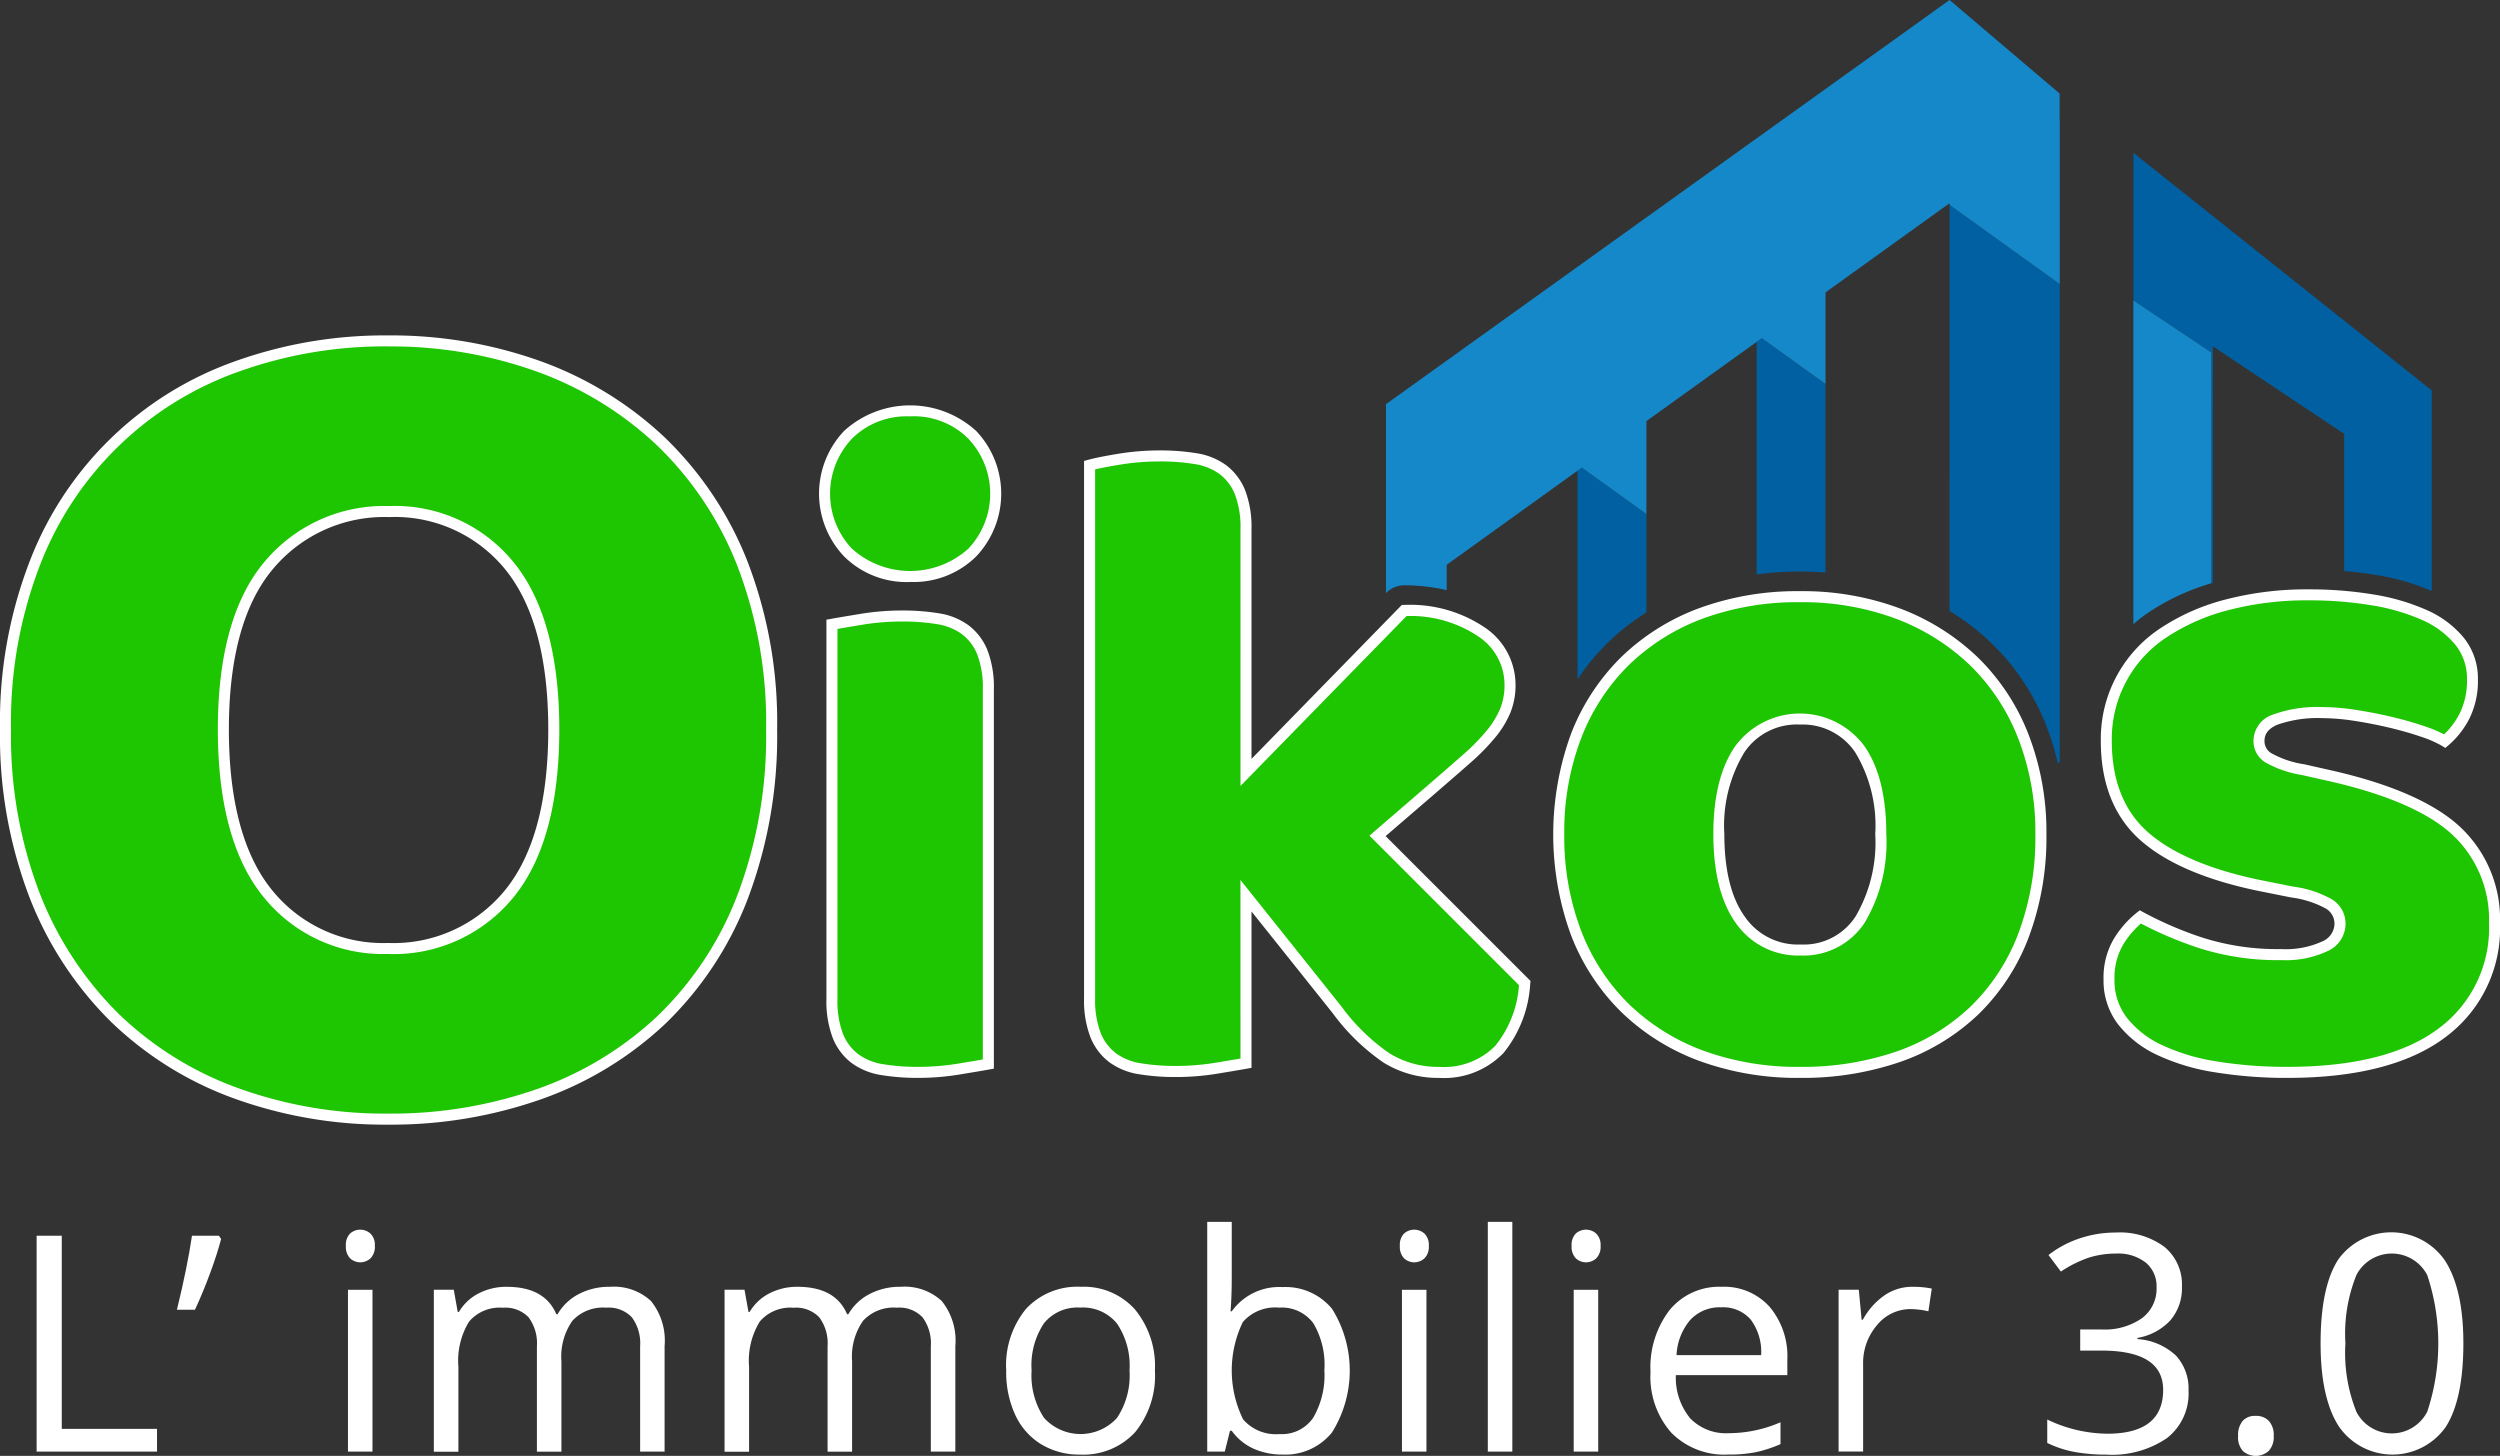 <svg xmlns="http://www.w3.org/2000/svg" width="207.835" height="121.034" viewBox="0 0 207.835 121.034">
<rect x="0" y="0" width="207.835" height="121.034" fill="#333333" stroke="none"/>
<g id="Groupe_3354" data-name="Groupe 3354" transform="translate(-9.646 -5.849)">
<g id="Groupe_3352" data-name="Groupe 3352" transform="translate(9.646 5.849)">
<g id="Groupe_3345" data-name="Groupe 3345" transform="translate(115.22)">
<path id="Tracé_1020" data-name="Tracé 1020" d="M372.007,45.042,361.7,52.452V75.744a23.745,23.745,0,0,1,6.8,1.468,21.78,21.78,0,0,1,3.506,1.735V45.042Z" transform="translate(-325.155 -28.147)" fill="none"/>
<path id="Tracé_1021" data-name="Tracé 1021" d="M436.39,72.628V92.292c.193-.057.375-.125.572-.178a28.289,28.289,0,0,1,7.393-.914q1.513,0,2.955.118V79.908Z" transform="translate(-367.649 -43.841)" fill="none"/>
<path id="Tracé_1022" data-name="Tracé 1022" d="M327.157,78.367V94.273a21.142,21.142,0,0,1,3.836-1.893,23.613,23.613,0,0,1,5.327-1.266V71.781Z" transform="translate(-305.504 -43.359)" fill="none"/>
<path id="Tracé_1023" data-name="Tracé 1023" d="M385.612,79.128a19.213,19.213,0,0,1,8.091,9.66,21.927,21.927,0,0,1,.9,2.944h.173V51.946l-9.163-6.586Z" transform="translate(-338.76 -28.328)" fill="#0060a2"/>
<path id="Tracé_1024" data-name="Tracé 1024" d="M348.842,71.066l-.429.308h0V90.707A28.468,28.468,0,0,1,352,90.463c.726,0,1.436.035,2.136.087V74.875Z" transform="translate(-317.597 -42.952)" fill="#0060a2"/>
<path id="Tracé_1025" data-name="Tracé 1025" d="M319.6,108.063V99.881l-5.373-3.862-.354.255v17.345a18.885,18.885,0,0,1,2.527-3.049A19.4,19.4,0,0,1,319.6,108.063Z" transform="translate(-297.946 -57.148)" fill="#0060a2"/>
<path id="Tracé_1026" data-name="Tracé 1026" d="M298.58,48.581V40.857l9.163-6.586h0l.429-.308,5.3,3.809V30.154l10.309-7.41v.137l9.163,6.586V15.746l-.013.009v-2.13l-9.15-7.776-46.852,33.6v15.71l.02-.021a2.106,2.106,0,0,1,1.5-.631,15.886,15.886,0,0,1,3.527.4V52.8l10.881-7.822.354-.255Z" transform="translate(-276.927 -5.849)" fill="#1588ca"/>
<path id="Tracé_1027" data-name="Tracé 1027" d="M427.546,59.122V71.109l.127-.04V51.406l10.92,7.28V70.095c.931.075,1.837.185,2.708.331a19.662,19.662,0,0,1,4.572,1.323V55.073l-24.8-19.748V47.6l6.478,4.319Z" transform="translate(-358.932 -22.618)" fill="#0060a2"/>
<path id="Tracé_1028" data-name="Tracé 1028" d="M427.546,87.311V68.122L421.068,63.8V90.709a13.641,13.641,0,0,1,1.22-.948A18.974,18.974,0,0,1,427.546,87.311Z" transform="translate(-358.932 -38.82)" fill="#1588ca"/>
</g>
<g id="Groupe_3351" data-name="Groupe 3351" transform="translate(0 27.884)">
<g id="Groupe_3346" data-name="Groupe 3346">
<path id="Tracé_1029" data-name="Tracé 1029" d="M10.709,103.893a36.487,36.487,0,0,1,2.464-13.885,27.994,27.994,0,0,1,16.8-16.3A36.251,36.251,0,0,1,42.5,71.6a36.251,36.251,0,0,1,12.525,2.113A29.17,29.17,0,0,1,65.141,79.9a28.459,28.459,0,0,1,6.792,10.111A36.512,36.512,0,0,1,74.4,103.893a37.554,37.554,0,0,1-2.414,13.935,28.121,28.121,0,0,1-6.691,10.163,28.572,28.572,0,0,1-10.112,6.187A36.964,36.964,0,0,1,42.5,136.291a36.2,36.2,0,0,1-12.678-2.163,28.257,28.257,0,0,1-10.061-6.289,29.045,29.045,0,0,1-6.64-10.162,36.864,36.864,0,0,1-2.414-13.784m18.11,0q0,9.157,3.723,13.684A12.232,12.232,0,0,0,42.5,122.1a12.343,12.343,0,0,0,10.061-4.527q3.721-4.527,3.723-13.684,0-9.055-3.673-13.583A12.2,12.2,0,0,0,42.6,85.783,12.441,12.441,0,0,0,32.591,90.26q-3.772,4.479-3.772,13.633" transform="translate(-10.251 -71.138)" fill="#1ec501"/>
<path id="Tracé_1030" data-name="Tracé 1030" d="M41.9,136.145a36.832,36.832,0,0,1-12.838-2.192,28.855,28.855,0,0,1-10.222-6.39,29.629,29.629,0,0,1-6.746-10.32,37.5,37.5,0,0,1-2.447-13.955,37.1,37.1,0,0,1,2.5-14.058,28.451,28.451,0,0,1,17.07-16.557A36.873,36.873,0,0,1,41.9,70.533a36.875,36.875,0,0,1,12.682,2.141,29.76,29.76,0,0,1,10.27,6.285,29.038,29.038,0,0,1,6.9,10.272,37.126,37.126,0,0,1,2.5,14.058,38.18,38.18,0,0,1-2.447,14.1A28.7,28.7,0,0,1,65,127.718,29.158,29.158,0,0,1,54.731,134,37.588,37.588,0,0,1,41.9,136.145Zm0-64.7a35.957,35.957,0,0,0-12.37,2.086A27.535,27.535,0,0,0,12.993,89.577a36.2,36.2,0,0,0-2.43,13.711A36.594,36.594,0,0,0,12.944,116.9a28.727,28.727,0,0,0,6.535,10,27.933,27.933,0,0,0,9.9,6.186A35.91,35.91,0,0,0,41.9,135.228a36.671,36.671,0,0,0,12.52-2.086,28.246,28.246,0,0,0,9.952-6.088,27.79,27.79,0,0,0,6.581-10,37.269,37.269,0,0,0,2.382-13.766A36.225,36.225,0,0,0,70.9,89.577a28.134,28.134,0,0,0-6.682-9.951,28.849,28.849,0,0,0-9.955-6.091A35.959,35.959,0,0,0,41.9,71.449Zm0,50.509a12.724,12.724,0,0,1-10.316-4.7c-2.539-3.087-3.827-7.789-3.827-13.974s1.305-10.871,3.88-13.928A12.934,12.934,0,0,1,42,84.72a12.694,12.694,0,0,1,10.367,4.7c2.505,3.089,3.776,7.756,3.776,13.872,0,6.183-1.288,10.885-3.827,13.974A12.835,12.835,0,0,1,41.9,121.958ZM42,85.636a12.055,12.055,0,0,0-9.661,4.315c-2.432,2.887-3.665,7.375-3.665,13.338s1.217,10.473,3.618,13.393a11.846,11.846,0,0,0,9.608,4.36,11.956,11.956,0,0,0,9.707-4.36c2.4-2.921,3.619-7.428,3.619-13.393,0-5.9-1.2-10.373-3.571-13.295A11.818,11.818,0,0,0,42,85.636Z" transform="translate(-9.646 -70.533)" fill="#fff"/>
</g>
<g id="Groupe_3347" data-name="Groupe 3347" transform="translate(68.092 5.813)">
<path id="Tracé_1031" data-name="Tracé 1031" d="M168.665,91.965a6.724,6.724,0,0,1,1.951-4.9,7.7,7.7,0,0,1,10.326,0,7.119,7.119,0,0,1,0,9.79,7.7,7.7,0,0,1-10.326,0,6.719,6.719,0,0,1-1.951-4.895m13.616,47.423q-.843.153-2.486.421a20.725,20.725,0,0,1-3.326.267,18.035,18.035,0,0,1-3.022-.229,5.151,5.151,0,0,1-2.256-.918,4.41,4.41,0,0,1-1.415-1.874,8.1,8.1,0,0,1-.5-3.1V102.826q.841-.152,2.485-.42a20.68,20.68,0,0,1,3.328-.268,17.978,17.978,0,0,1,3.021.23,5.144,5.144,0,0,1,2.257.918,4.42,4.42,0,0,1,1.415,1.874,8.126,8.126,0,0,1,.5,3.1Z" transform="translate(-168.207 -84.623)" fill="#1ec501"/>
<path id="Tracé_1032" data-name="Tracé 1032" d="M175.863,139.93a18.588,18.588,0,0,1-3.1-.236,5.626,5.626,0,0,1-2.453-1,4.88,4.88,0,0,1-1.563-2.064,8.582,8.582,0,0,1-.533-3.275V101.838l.377-.068q.844-.153,2.493-.422a21.213,21.213,0,0,1,3.4-.274,18.506,18.506,0,0,1,3.1.236,5.622,5.622,0,0,1,2.454,1,4.892,4.892,0,0,1,1.563,2.063,8.6,8.6,0,0,1,.533,3.275v31.514l-.377.068q-.845.153-2.494.422A21.19,21.19,0,0,1,175.863,139.93Zm-6.732-37.324v30.747a7.7,7.7,0,0,0,.461,2.92,3.98,3.98,0,0,0,1.267,1.685,4.72,4.72,0,0,0,2.059.833,17.613,17.613,0,0,0,2.945.222,20.3,20.3,0,0,0,3.253-.262q1.3-.213,2.1-.352V107.652a7.716,7.716,0,0,0-.462-2.921,3.985,3.985,0,0,0-1.267-1.685,4.726,4.726,0,0,0-2.059-.833,17.633,17.633,0,0,0-2.943-.223,20.328,20.328,0,0,0-3.254.262Q169.927,102.466,169.131,102.605Zm6.042-3.9a7.375,7.375,0,0,1-5.49-2.127,7.575,7.575,0,0,1,0-10.432,8.152,8.152,0,0,1,10.98,0,7.577,7.577,0,0,1,0,10.433A7.376,7.376,0,0,1,175.174,98.7Zm0-13.768a6.414,6.414,0,0,0-4.835,1.851,6.66,6.66,0,0,0,0,9.149,7.241,7.241,0,0,0,9.672,0,6.661,6.661,0,0,0,0-9.149A6.414,6.414,0,0,0,175.174,84.934Z" transform="translate(-167.602 -84.018)" fill="#fff"/>
</g>
<g id="Groupe_3348" data-name="Groupe 3348" transform="translate(90.121 9.561)">
<path id="Tracé_1033" data-name="Tracé 1033" d="M255.947,137.6a9.557,9.557,0,0,1-2.1,5.507,6.4,6.4,0,0,1-5.01,1.913,8.1,8.1,0,0,1-4.36-1.186,17.016,17.016,0,0,1-4.13-4.016l-7.572-9.485v13.921q-.843.152-2.486.42a20.69,20.69,0,0,1-3.327.268,17.981,17.981,0,0,1-3.022-.229,5.137,5.137,0,0,1-2.256-.918,4.407,4.407,0,0,1-1.415-1.874,8.092,8.092,0,0,1-.5-3.1V94.539q.841-.23,2.486-.5a20.711,20.711,0,0,1,3.327-.268A18.032,18.032,0,0,1,228.6,94a5.159,5.159,0,0,1,2.257.918,4.432,4.432,0,0,1,1.415,1.874,8.117,8.117,0,0,1,.5,3.1v20.194l13.156-13.462a10.6,10.6,0,0,1,6.387,1.759,5.3,5.3,0,0,1,2.408,4.436,5.609,5.609,0,0,1-.382,2.1,7.652,7.652,0,0,1-1.185,1.95,17.406,17.406,0,0,1-2.065,2.1q-1.262,1.11-2.945,2.562l-4.436,3.825Z" transform="translate(-219.31 -93.316)" fill="#1ec501"/>
<path id="Tracé_1034" data-name="Tracé 1034" d="M248.229,144.876a8.59,8.59,0,0,1-4.6-1.255,17.55,17.55,0,0,1-4.25-4.123l-6.753-8.459v13l-.377.069q-.845.153-2.494.422a21.211,21.211,0,0,1-3.4.274,18.56,18.56,0,0,1-3.1-.236,5.612,5.612,0,0,1-2.454-1,4.876,4.876,0,0,1-1.562-2.063,8.567,8.567,0,0,1-.533-3.275V93.585l.337-.092c.572-.156,1.4-.322,2.533-.507a21.244,21.244,0,0,1,3.4-.274,18.549,18.549,0,0,1,3.1.236,5.634,5.634,0,0,1,2.454,1,4.907,4.907,0,0,1,1.563,2.063,8.6,8.6,0,0,1,.533,3.275v19.069l12.5-12.8h.193a11.087,11.087,0,0,1,6.658,1.847,5.762,5.762,0,0,1,2.6,4.807,6.077,6.077,0,0,1-.416,2.274,8.141,8.141,0,0,1-1.254,2.068,17.876,17.876,0,0,1-2.119,2.16q-1.262,1.11-2.948,2.564l-4.063,3.5,12.045,12.044-.024.218a10.039,10.039,0,0,1-2.218,5.765A6.861,6.861,0,0,1,248.229,144.876Zm-16.521-16.453,8.389,10.507a16.68,16.68,0,0,0,4.013,3.912,7.686,7.686,0,0,0,4.119,1.118A5.989,5.989,0,0,0,252.9,142.2a8.99,8.99,0,0,0,1.963-5.032l-12.431-12.431,4.81-4.147q1.681-1.45,2.942-2.559a16.971,16.971,0,0,0,2.011-2.048,7.219,7.219,0,0,0,1.117-1.833,5.169,5.169,0,0,0,.35-1.933,4.83,4.83,0,0,0-2.22-4.066,10.077,10.077,0,0,0-5.925-1.67l-13.806,14.127V99.288a7.721,7.721,0,0,0-.461-2.92,4,4,0,0,0-1.268-1.685,4.725,4.725,0,0,0-2.059-.833,17.614,17.614,0,0,0-2.943-.223,20.354,20.354,0,0,0-3.254.262c-.891.145-1.583.278-2.1.4v43.931a7.7,7.7,0,0,0,.462,2.921,3.98,3.98,0,0,0,1.267,1.685,4.706,4.706,0,0,0,2.058.832,17.637,17.637,0,0,0,2.944.223,20.368,20.368,0,0,0,3.253-.262q1.3-.213,2.1-.353Z" transform="translate(-218.705 -92.711)" fill="#fff"/>
</g>
<g id="Groupe_3349" data-name="Groupe 3349" transform="translate(129.129 21.263)">
<path id="Tracé_1035" data-name="Tracé 1035" d="M350.337,140.656a23.045,23.045,0,0,1-1.453,8.452,17.12,17.12,0,0,1-4.093,6.234,17.388,17.388,0,0,1-6.309,3.824,24.4,24.4,0,0,1-8.185,1.3,23.161,23.161,0,0,1-8.184-1.377,18.011,18.011,0,0,1-6.31-3.939,17.563,17.563,0,0,1-4.091-6.234,23.967,23.967,0,0,1,0-16.444,17.57,17.57,0,0,1,4.091-6.234,18.023,18.023,0,0,1,6.31-3.939,23.161,23.161,0,0,1,8.184-1.376,22.61,22.61,0,0,1,8.185,1.415,18.488,18.488,0,0,1,6.309,3.978,17.566,17.566,0,0,1,4.093,6.234,21.863,21.863,0,0,1,1.453,8.107m-26.771,0q0,4.667,1.8,7.152a5.831,5.831,0,0,0,5.01,2.486,5.61,5.61,0,0,0,4.933-2.524,12.531,12.531,0,0,0,1.721-7.114q0-4.589-1.759-7.075a6.215,6.215,0,0,0-9.944,0q-1.761,2.487-1.76,7.075" transform="translate(-309.799 -120.463)" fill="#1ec501"/>
<path id="Tracé_1036" data-name="Tracé 1036" d="M329.692,160.32a23.72,23.72,0,0,1-8.345-1.407,18.556,18.556,0,0,1-6.469-4.039,18.1,18.1,0,0,1-4.2-6.395,24.421,24.421,0,0,1,0-16.782,18.112,18.112,0,0,1,4.2-6.394,18.577,18.577,0,0,1,6.469-4.04,23.726,23.726,0,0,1,8.345-1.406,23.158,23.158,0,0,1,8.35,1.446,19.011,19.011,0,0,1,6.464,4.076,18.107,18.107,0,0,1,4.2,6.394,22.418,22.418,0,0,1,1.486,8.276,23.614,23.614,0,0,1-1.485,8.619,17.657,17.657,0,0,1-4.2,6.4,17.926,17.926,0,0,1-6.473,3.925A24.957,24.957,0,0,1,329.692,160.32Zm0-39.546a22.82,22.82,0,0,0-8.023,1.348,17.662,17.662,0,0,0-6.152,3.839,17.208,17.208,0,0,0-3.984,6.074,21.689,21.689,0,0,0-1.422,8.016,21.908,21.908,0,0,0,1.422,8.092,17.191,17.191,0,0,0,3.984,6.074,17.655,17.655,0,0,0,6.152,3.839,22.822,22.822,0,0,0,8.023,1.348,24.051,24.051,0,0,0,8.032-1.275,17.013,17.013,0,0,0,6.145-3.723,16.739,16.739,0,0,0,3.982-6.07,22.7,22.7,0,0,0,1.422-8.285,21.5,21.5,0,0,0-1.421-7.939,17.2,17.2,0,0,0-3.985-6.073,18.114,18.114,0,0,0-6.155-3.879A22.255,22.255,0,0,0,329.692,120.774Zm.077,29.372a6.293,6.293,0,0,1-5.382-2.676c-1.251-1.728-1.884-4.225-1.884-7.421,0-3.142.62-5.611,1.844-7.34a6.673,6.673,0,0,1,10.692,0c1.223,1.73,1.842,4.2,1.842,7.34a13.021,13.021,0,0,1-1.8,7.372A6.068,6.068,0,0,1,329.769,150.147Zm-.077-19.2a5.255,5.255,0,0,0-4.6,2.292,11.756,11.756,0,0,0-1.676,6.81c0,3,.576,5.315,1.711,6.883a5.354,5.354,0,0,0,4.639,2.3,5.134,5.134,0,0,0,4.554-2.324,12.15,12.15,0,0,0,1.642-6.855,11.769,11.769,0,0,0-1.675-6.811A5.264,5.264,0,0,0,329.692,130.948Z" transform="translate(-309.194 -119.858)" fill="#fff"/>
</g>
<g id="Groupe_3350" data-name="Groupe 3350" transform="translate(174.641 21.11)">
<path id="Tracé_1037" data-name="Tracé 1037" d="M448.111,147.873a10.765,10.765,0,0,1-4.359,9.1q-4.361,3.288-12.851,3.289a36.33,36.33,0,0,1-5.966-.459,17.1,17.1,0,0,1-4.7-1.415,8.4,8.4,0,0,1-3.06-2.409,5.506,5.506,0,0,1-1.109-3.442,5.878,5.878,0,0,1,.765-3.1,7.747,7.747,0,0,1,1.837-2.1,30.4,30.4,0,0,0,5.086,2.18,20.884,20.884,0,0,0,6.616.956,7.731,7.731,0,0,0,3.633-.688,2.062,2.062,0,0,0,1.262-1.836,1.921,1.921,0,0,0-.918-1.683,8.546,8.546,0,0,0-3.06-.995l-2.3-.459q-6.654-1.3-9.9-4.092t-3.25-7.994a10.552,10.552,0,0,1,4.666-8.949,17.265,17.265,0,0,1,5.316-2.371,26.1,26.1,0,0,1,6.846-.841,32,32,0,0,1,5.315.42,17.353,17.353,0,0,1,4.322,1.263,7.821,7.821,0,0,1,2.907,2.18,4.928,4.928,0,0,1,1.07,3.174,6.529,6.529,0,0,1-.65,3.021,6.785,6.785,0,0,1-1.645,2.1,9.486,9.486,0,0,0-1.835-.8q-1.225-.42-2.677-.765t-2.945-.574a18.05,18.05,0,0,0-2.715-.23,10.49,10.49,0,0,0-3.9.574,1.9,1.9,0,0,0-1.377,1.8,1.614,1.614,0,0,0,.765,1.376,8.745,8.745,0,0,0,2.906.995l2.372.535q7.342,1.683,10.44,4.628a10.032,10.032,0,0,1,3.1,7.61" transform="translate(-415.376 -120.109)" fill="#1ec501"/>
<path id="Tracé_1038" data-name="Tracé 1038" d="M430.3,160.119a36.988,36.988,0,0,1-6.041-.466,17.623,17.623,0,0,1-4.83-1.456,8.889,8.889,0,0,1-3.223-2.542,5.975,5.975,0,0,1-1.2-3.72,6.347,6.347,0,0,1,.831-3.335,8.251,8.251,0,0,1,1.945-2.227l.239-.188.266.147a30.069,30.069,0,0,0,5.009,2.147,20.549,20.549,0,0,0,6.471.932,7.332,7.332,0,0,0,3.414-.633,1.625,1.625,0,0,0,1.023-1.433,1.457,1.457,0,0,0-.713-1.3,8.187,8.187,0,0,0-2.887-.925l-2.3-.46c-4.494-.878-7.9-2.289-10.114-4.194-2.263-1.943-3.41-4.749-3.41-8.341a11.012,11.012,0,0,1,4.863-9.326,17.8,17.8,0,0,1,5.455-2.436,26.69,26.69,0,0,1,6.966-.857,32.579,32.579,0,0,1,5.392.427,17.865,17.865,0,0,1,4.436,1.3,8.311,8.311,0,0,1,3.074,2.31A5.4,5.4,0,0,1,446.129,127a7.017,7.017,0,0,1-.7,3.231,7.282,7.282,0,0,1-1.756,2.243l-.255.216-.283-.176a9.134,9.134,0,0,0-1.743-.759c-.8-.275-1.69-.528-2.633-.752s-1.933-.417-2.908-.566a17.678,17.678,0,0,0-2.646-.225,10.118,10.118,0,0,0-3.724.538c-.982.409-1.095.98-1.095,1.375a1.16,1.16,0,0,0,.568,1,8.075,8.075,0,0,0,2.74.923l2.377.536c4.954,1.136,8.538,2.731,10.655,4.743a10.517,10.517,0,0,1,3.24,7.943,11.244,11.244,0,0,1-4.541,9.468C440.447,158.981,436.031,160.119,430.3,160.119Zm-12.184-12.835a7.433,7.433,0,0,0-1.5,1.791,5.455,5.455,0,0,0-.7,2.86,5.083,5.083,0,0,0,1.015,3.164,7.982,7.982,0,0,0,2.9,2.275,16.694,16.694,0,0,0,4.577,1.375,36.027,36.027,0,0,0,5.891.453c5.53,0,9.761-1.076,12.575-3.2a10.372,10.372,0,0,0,4.177-8.736,9.632,9.632,0,0,0-2.955-7.278c-2-1.9-5.436-3.415-10.226-4.513l-2.371-.535a9.032,9.032,0,0,1-3.069-1.066,2.082,2.082,0,0,1-.959-1.752,2.333,2.333,0,0,1,1.659-2.221,10.806,10.806,0,0,1,4.076-.609,18.6,18.6,0,0,1,2.785.235c1,.154,2,.349,2.981.581s1.886.491,2.72.777a11.639,11.639,0,0,1,1.627.675,6.463,6.463,0,0,0,1.3-1.751,6.108,6.108,0,0,0,.6-2.811,4.445,4.445,0,0,0-.97-2.889,7.418,7.418,0,0,0-2.741-2.049,16.991,16.991,0,0,0-4.206-1.227,31.729,31.729,0,0,0-5.239-.414,25.765,25.765,0,0,0-6.726.826,16.882,16.882,0,0,0-5.176,2.306,10.1,10.1,0,0,0-4.468,8.572c0,3.312,1.04,5.885,3.091,7.646,2.095,1.8,5.356,3.143,9.694,3.99l2.3.459a8.834,8.834,0,0,1,3.224,1.063,2.362,2.362,0,0,1,1.122,2.064,2.5,2.5,0,0,1-1.5,2.238,8.194,8.194,0,0,1-3.853.745,21.444,21.444,0,0,1-6.761-.98A31.51,31.51,0,0,1,418.112,147.283Z" transform="translate(-414.771 -119.504)" fill="#fff"/>
</g>
</g>
</g>
<g id="Groupe_3353" data-name="Groupe 3353" transform="translate(12.691 107.425)">
<path id="Tracé_1039" data-name="Tracé 1039" d="M16.71,262.106V244.158H18.8v16.058h7.919v1.89Z" transform="translate(-16.71 -243.004)" fill="#fff"/>
<path id="Tracé_1040" data-name="Tracé 1040" d="M47.262,244.158l.184.27q-.319,1.228-.92,2.855t-1.254,3.026h-1.5q.858-3.5,1.252-6.151Z" transform="translate(-32.108 -243.004)" fill="#fff"/>
<path id="Tracé_1041" data-name="Tracé 1041" d="M76.351,244.34a1.349,1.349,0,0,1,.344-1.024,1.271,1.271,0,0,1,1.706.006,1.327,1.327,0,0,1,.357,1.019,1.349,1.349,0,0,1-.357,1.026,1.246,1.246,0,0,1-1.706,0A1.377,1.377,0,0,1,76.351,244.34Zm2.211,17.1H76.524V247.987h2.038Z" transform="translate(-50.641 -242.339)" fill="#fff"/>
<path id="Tracé_1042" data-name="Tracé 1042" d="M110.464,267.712v-8.753a3.628,3.628,0,0,0-.688-2.412,2.655,2.655,0,0,0-2.135-.8,3.443,3.443,0,0,0-2.811,1.093,5.186,5.186,0,0,0-.91,3.364v7.513h-2.038v-8.753a3.626,3.626,0,0,0-.688-2.412,2.672,2.672,0,0,0-2.148-.8,3.326,3.326,0,0,0-2.8,1.148,6.209,6.209,0,0,0-.89,3.762v7.059H93.314V254.257h1.657L95.3,256.1h.1a4,4,0,0,1,1.626-1.535,4.967,4.967,0,0,1,2.349-.552q3.157,0,4.125,2.283h.1a4.287,4.287,0,0,1,1.743-1.67,5.408,5.408,0,0,1,2.6-.614,4.55,4.55,0,0,1,3.417,1.173,5.244,5.244,0,0,1,1.137,3.751v8.777Z" transform="translate(-60.292 -248.61)" fill="#fff"/>
<path id="Tracé_1043" data-name="Tracé 1043" d="M166.523,267.712v-8.753a3.626,3.626,0,0,0-.689-2.412,2.653,2.653,0,0,0-2.135-.8,3.443,3.443,0,0,0-2.811,1.093,5.186,5.186,0,0,0-.91,3.364v7.513h-2.038v-8.753a3.628,3.628,0,0,0-.688-2.412,2.672,2.672,0,0,0-2.148-.8,3.327,3.327,0,0,0-2.8,1.148,6.213,6.213,0,0,0-.89,3.762v7.059h-2.038V254.257h1.657l.331,1.842h.1a4.005,4.005,0,0,1,1.626-1.535,4.967,4.967,0,0,1,2.349-.552q3.157,0,4.125,2.283h.1a4.287,4.287,0,0,1,1.743-1.67,5.406,5.406,0,0,1,2.6-.614,4.551,4.551,0,0,1,3.417,1.173,5.244,5.244,0,0,1,1.137,3.751v8.777Z" transform="translate(-92.185 -248.61)" fill="#fff"/>
<path id="Tracé_1044" data-name="Tracé 1044" d="M216.056,260.972a7.422,7.422,0,0,1-1.656,5.138,5.842,5.842,0,0,1-4.58,1.848,6.063,6.063,0,0,1-3.205-.848,5.6,5.6,0,0,1-2.161-2.431,8.481,8.481,0,0,1-.76-3.707,7.4,7.4,0,0,1,1.646-5.125,5.814,5.814,0,0,1,4.567-1.836,5.69,5.69,0,0,1,4.487,1.879A7.389,7.389,0,0,1,216.056,260.972Zm-10.251,0a6.39,6.39,0,0,0,1.031,3.928,4.093,4.093,0,0,0,6.072.006,6.362,6.362,0,0,0,1.037-3.935,6.256,6.256,0,0,0-1.037-3.9,3.648,3.648,0,0,0-3.064-1.332,3.581,3.581,0,0,0-3.018,1.314A6.317,6.317,0,0,0,205.805,260.972Z" transform="translate(-123.089 -248.61)" fill="#fff"/>
<path id="Tracé_1045" data-name="Tracé 1045" d="M248.723,246.907a5,5,0,0,1,4.119,1.811,9.693,9.693,0,0,1-.011,10.276,4.985,4.985,0,0,1-4.108,1.835,5.826,5.826,0,0,1-2.4-.485,4.515,4.515,0,0,1-1.823-1.492h-.147l-.431,1.731h-1.46v-19.1H244.5v4.641q0,1.559-.1,2.8h.1A4.836,4.836,0,0,1,248.723,246.907Zm-.294,1.706a3.558,3.558,0,0,0-3.008,1.2,9.244,9.244,0,0,0,.024,8.091,3.6,3.6,0,0,0,3.034,1.221,3.141,3.141,0,0,0,2.8-1.37,7.025,7.025,0,0,0,.922-3.934,6.755,6.755,0,0,0-.922-3.916A3.264,3.264,0,0,0,248.429,248.614Z" transform="translate(-145.145 -241.481)" fill="#fff"/>
<path id="Tracé_1046" data-name="Tracé 1046" d="M279.61,244.34a1.351,1.351,0,0,1,.344-1.024,1.272,1.272,0,0,1,1.707.006,1.327,1.327,0,0,1,.357,1.019,1.349,1.349,0,0,1-.357,1.026,1.246,1.246,0,0,1-1.707,0A1.379,1.379,0,0,1,279.61,244.34Zm2.211,17.1h-2.037V247.987h2.037Z" transform="translate(-166.279 -242.339)" fill="#fff"/>
<path id="Tracé_1047" data-name="Tracé 1047" d="M298.611,260.583h-2.038v-19.1h2.038Z" transform="translate(-175.93 -241.481)" fill="#fff"/>
<path id="Tracé_1048" data-name="Tracé 1048" d="M312.733,244.34a1.351,1.351,0,0,1,.344-1.024,1.272,1.272,0,0,1,1.707.006,1.327,1.327,0,0,1,.357,1.019,1.348,1.348,0,0,1-.357,1.026,1.246,1.246,0,0,1-1.707,0A1.379,1.379,0,0,1,312.733,244.34Zm2.211,17.1h-2.038V247.987h2.038Z" transform="translate(-185.123 -242.339)" fill="#fff"/>
<path id="Tracé_1049" data-name="Tracé 1049" d="M334.386,267.957a6.18,6.18,0,0,1-4.708-1.817,7.026,7.026,0,0,1-1.726-5.045,7.805,7.805,0,0,1,1.6-5.169,5.321,5.321,0,0,1,4.3-1.915,5.07,5.07,0,0,1,4,1.664,6.367,6.367,0,0,1,1.473,4.388v1.29h-9.268a5.329,5.329,0,0,0,1.2,3.6,4.138,4.138,0,0,0,3.2,1.228,10.843,10.843,0,0,0,4.3-.908v1.817a10.833,10.833,0,0,1-2.044.669A11.567,11.567,0,0,1,334.386,267.957Zm-.552-12.24a3.332,3.332,0,0,0-2.586,1.055,4.867,4.867,0,0,0-1.135,2.922h7.033a4.475,4.475,0,0,0-.86-2.952A3.02,3.02,0,0,0,333.834,255.718Z" transform="translate(-193.782 -248.61)" fill="#fff"/>
<path id="Tracé_1050" data-name="Tracé 1050" d="M370.357,254.011a7.937,7.937,0,0,1,1.609.147l-.281,1.89a6.968,6.968,0,0,0-1.474-.184,3.582,3.582,0,0,0-2.791,1.326,4.823,4.823,0,0,0-1.161,3.3v7.218H364.22V254.257h1.68l.234,2.492h.1a5.9,5.9,0,0,1,1.8-2.026A4.056,4.056,0,0,1,370.357,254.011Z" transform="translate(-214.415 -248.61)" fill="#fff"/>
<path id="Tracé_1051" data-name="Tracé 1051" d="M415.656,248.041a4.09,4.09,0,0,1-.963,2.812,4.81,4.81,0,0,1-2.73,1.46v.1a5.144,5.144,0,0,1,3.2,1.375,4.048,4.048,0,0,1,1.042,2.9,4.7,4.7,0,0,1-1.78,3.946,8.085,8.085,0,0,1-5.056,1.382,14.55,14.55,0,0,1-2.609-.216,8.889,8.889,0,0,1-2.3-.754V259.1a11.776,11.776,0,0,0,4.985,1.178q4.651,0,4.651-3.646,0-3.264-5.13-3.265H407.2v-1.755h1.793a5.393,5.393,0,0,0,3.326-.927,3.042,3.042,0,0,0,1.228-2.573,2.535,2.535,0,0,0-.9-2.061,3.712,3.712,0,0,0-2.449-.749,7.55,7.55,0,0,0-2.222.319,9.927,9.927,0,0,0-2.382,1.178l-1.031-1.375a8.6,8.6,0,0,1,2.549-1.369,9.258,9.258,0,0,1,3.038-.5,6.206,6.206,0,0,1,4.063,1.2A4.031,4.031,0,0,1,415.656,248.041Z" transform="translate(-237.309 -242.664)" fill="#fff"/>
<path id="Tracé_1052" data-name="Tracé 1052" d="M441.266,280.571a1.824,1.824,0,0,1,.375-1.246,1.356,1.356,0,0,1,1.074-.423,1.453,1.453,0,0,1,1.111.423,1.753,1.753,0,0,1,.4,1.246,1.718,1.718,0,0,1-.4,1.228,1.61,1.61,0,0,1-2.142.044A1.679,1.679,0,0,1,441.266,280.571Z" transform="translate(-258.248 -262.77)" fill="#fff"/>
<path id="Tracé_1053" data-name="Tracé 1053" d="M469.041,252.735q0,4.653-1.466,6.948a5.416,5.416,0,0,1-8.893-.055q-1.51-2.35-1.511-6.893,0-4.69,1.461-6.961a5.421,5.421,0,0,1,8.894.1Q469.042,248.242,469.041,252.735Zm-9.807,0a13.128,13.128,0,0,0,.92,5.7,3.308,3.308,0,0,0,5.886-.025,18.016,18.016,0,0,0,0-11.343,3.317,3.317,0,0,0-5.886-.025A13.045,13.045,0,0,0,459.234,252.735Z" transform="translate(-267.296 -242.631)" fill="#fff"/>
</g>
</g>
</svg>
